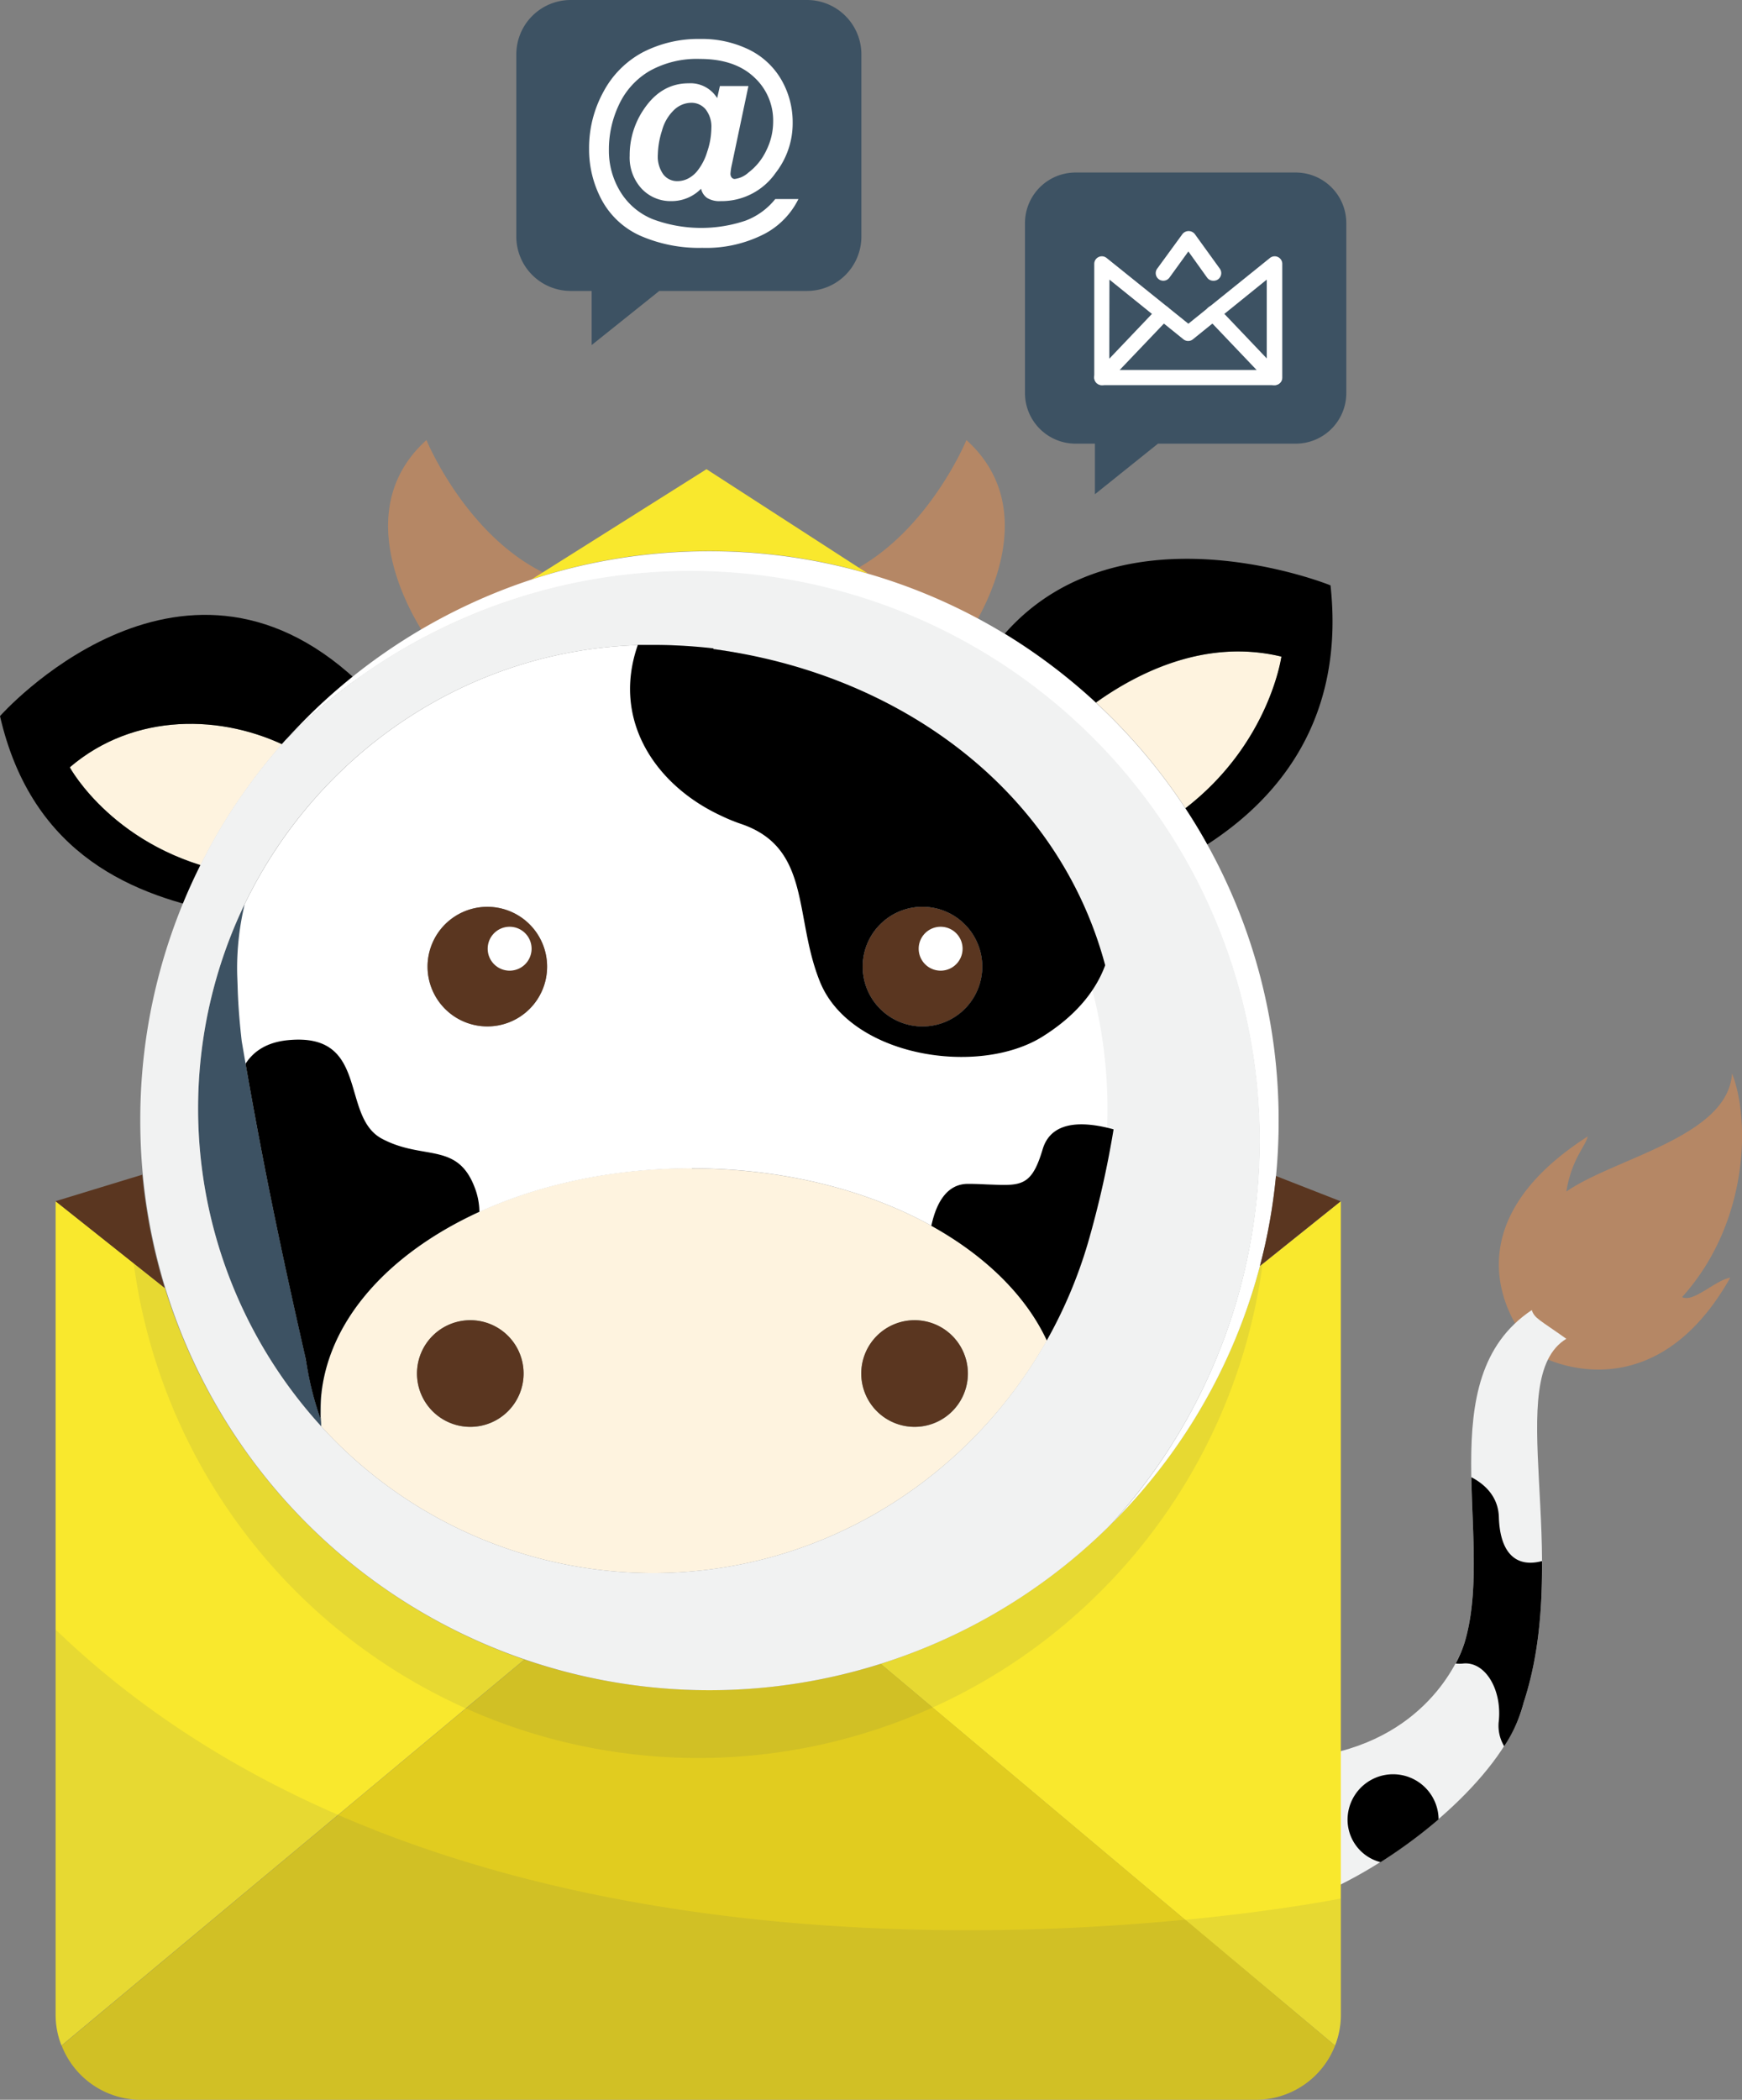 <svg xmlns="http://www.w3.org/2000/svg" viewBox="0 0 344.48 415.12"><rect x="0" y="0" width="344.48" height="415.12" fill="#808080" stroke="none"/><defs><style>.cls-1{fill:#b58765;}.cls-2{fill:#fef3df;}.cls-3,.cls-9{fill:#3d5263;}.cls-4{fill:#fff;}.cls-5{fill:#f1f2f2;}.cls-6{fill:#f9e82d;}.cls-7{fill:#5a3620;}.cls-8{fill:#edd514;fill-opacity:0.89;}.cls-9{opacity:0.1;isolation:isolate;}</style></defs><g id="Layer_2" data-name="Layer 2"><g id="Layer_1-2" data-name="Layer 1"><g id="cream"><path id="path48" class="cls-1" d="M309.74,235.57c1.08-6.51,3.76-8.86,4.24-10.9-26.87,17.22-16.41,36-10.82,41.8a23.25,23.25,0,0,0,2,1.87s21.6,11.54,37-15.75c-3,.52-7.3,5-9.52,3.84,13.3-14.78,13.44-35.21,9.87-44.21C341.71,224.77,319.33,228.91,309.74,235.57Z"/><path id="path52" class="cls-2" d="M253.43,129.81c-14.82-3.58-28.12,3-36.69,9.09a113.1,113.1,0,0,1,17.69,20.9C251.07,147,253.43,129.81,253.43,129.81Z"/><path id="path54" class="cls-2" d="M136.79,230.94c-40.56,0-73.42,21.51-73.42,48,0,.54,0,1.08.06,1.62s.06,1,.1,1.44A88.83,88.83,0,0,0,129.05,311c33.34,0,62.44-18.52,78-46-9.18-19.69-37.14-34-70.22-34ZM93,282.1a10.54,10.54,0,1,1,10.54-10.54A10.54,10.54,0,0,1,93,282.1Zm87.86,0a10.54,10.54,0,1,1,10.55-10.54A10.54,10.54,0,0,1,180.84,282.1Z"/><path id="path56" class="cls-1" d="M84.33,87c-17,15.33-.14,38.8,0,39a111.73,111.73,0,0,1,32.58-9.82C95,113,84.33,87,84.33,87Z"/><path id="path58" class="cls-1" d="M191.11,87s-10.17,24.8-31.12,28.92a112,112,0,0,1,31.9,8.91C195,119.93,205.94,100.39,191.11,87Z"/><path class="cls-2" d="M55.77,147.14a113.11,113.11,0,0,0-11,14.78c-1.43,2.28-2.77,4.62-4,7-.37.7-.73,1.39-1.08,2.1C21.16,165.26,13.8,151.7,13.8,151.7,26,141.28,42.66,141.07,55.77,147.14Z"/></g><g id="grey"><path id="path6" class="cls-3" d="M63.43,280.6c.07-19-.67-16.16-3.42-36.77,2.09-21-7.15-36.4-7.18-54.64,0-4.42-5.44-6.35-4.46-10.44A93.29,93.29,0,0,0,63.53,282c0-.48-.07-1-.1-1.44Z"/></g><g id="brown"><path id="path67" d="M13.8,151.7c12.64-10.85,30.24-10.63,43.58-3.79,3.29-6.51,8.61-7.66,13.11-13.45C35.25,101.74,0,141.57,0,141.57c6.38,27.82,26.89,35.63,44.28,38.94q.61-4,1.52-7.94C22.79,168.26,13.8,151.7,13.8,151.7Z"/><path class="cls-4" d="M221.26,212.28c0-46.5-36.19-78.06-80.19-83.95a.81.81,0,0,0,0-.15,106.19,106.19,0,0,0-12-.69c-35.4,0-66,20.9-80.68,51.26a54.48,54.48,0,0,0-1.5,12.75c0,1.36.08,2.61.11,3.91.12,3.69.42,7.11.8,10.43,4,23.38,7.45,39.8,12.61,62.53,0,.38.15.75.21,1.13a60.26,60.26,0,0,0,2.83,11.1c0-.54-.06-1.08-.06-1.62,0-26.53,32.86-48,73.42-48,33.08,0,61.05,14.32,70.22,34a92.42,92.42,0,0,0,8.12-19.2h0C217.61,237.36,221.26,221.5,221.26,212.28ZM96.38,202.92a11.82,11.82,0,1,1,11.81-11.81A11.81,11.81,0,0,1,96.38,202.92Zm86.05-23.63a11.82,11.82,0,1,1-11.82,11.82A11.82,11.82,0,0,1,182.43,179.29Z"/><path id="path65" class="cls-5" d="M302.91,259c-20.45,13.64-7.06,45.38-13.33,65.85,0,0-4.69,16.13-24.47,21.36v26.36c17-8.5,33.48-24,36.22-36.09,9.58-29.15-4.41-64,8.41-71.8C304.58,261,303.42,260.64,302.91,259Z"/><path id="path69" d="M198.7,125.27a113.27,113.27,0,0,1,18,13.63c8.57-6.13,21.87-12.67,36.69-9.09,0,0-2.36,17.17-19,30,1.53,2.32,3,4.71,4.33,7.15,14.18-9.16,27.25-24.85,24.39-51.23C263.15,115.72,221.8,99,198.7,125.27Z"/></g><path class="cls-6" d="M171.6,113.36c-.84-.25-1.69-.49-2.55-.7h0a110.49,110.49,0,0,0-14.73-2.86,113.87,113.87,0,0,0-29.91.24,110.56,110.56,0,0,0-16.16,3.53c-1.06.31-2.12.63-3.16,1l2.25-1.41,32.37-20.4,30.14,19.48Z"/><path class="cls-7" d="M182.43,202.92a11.82,11.82,0,1,1,11.81-11.81A11.82,11.82,0,0,1,182.43,202.92Z"/><path class="cls-7" d="M96.38,202.92a11.82,11.82,0,1,1,11.81-11.81A11.81,11.81,0,0,1,96.38,202.92Z"/><g id="yellow"><path id="path9" class="cls-6" d="M249.68,249.85l-.53.42a112.78,112.78,0,0,1-75,78.67l10.26,8.63,49.91,41.95L264,404.4a16.7,16.7,0,0,0,1.15-6.06V382.55h0V237.49l-15.43,12.36Z"/><path id="path11" class="cls-6" d="M32.6,254.63l-6.16-4.89L11,237.49V398.32a16.61,16.61,0,0,0,1.16,6.08l54.69-45.59,25.25-21.06,11.6-9.66A112.87,112.87,0,0,1,32.6,254.63Z"/><path id="path13" class="cls-8" d="M234.35,379.52l-49.91-41.95-10.26-8.63a113.08,113.08,0,0,1-70.45-.85l-11.6,9.66L66.88,358.81l-54.69,45.6a16.8,16.8,0,0,0,15.65,10.71H248.3A16.8,16.8,0,0,0,264,404.4l-29.6-24.88Z"/></g><g id="white"><path id="path21" class="cls-4" d="M61.88,140.7c-1.68,1.64-3.31,3.32-4.89,5.06l-.12.13c-.22.24-.45.48-.66.72l.15-.15A112.59,112.59,0,0,1,220.06,301a112.17,112.17,0,0,0,32.79-79.41h0A112.07,112.07,0,0,0,238.76,167c-1.36-2.44-2.8-4.83-4.33-7.15a113.16,113.16,0,0,0-35.73-34.53,112.09,112.09,0,0,0-44.39-15.47,113.87,113.87,0,0,0-29.91.24,111.73,111.73,0,0,0-32.58,9.82A113.1,113.1,0,0,0,61.88,140.7Z"/><path id="path23" class="cls-4" d="M100.78,191.9a4.34,4.34,0,1,0-4.34-4.34A4.34,4.34,0,0,0,100.78,191.9Z"/><path id="path25" class="cls-4" d="M186,191.9a4.34,4.34,0,1,0-4.33-4.34A4.34,4.34,0,0,0,186,191.9Z"/></g><g id="grey-2" data-name="grey"><path id="path16" class="cls-9" d="M234.35,379.52c-38.82,3.76-107.77,5.22-167.47-20.71C46.7,350.05,27.58,338.16,11,322.17v76.15a16.86,16.86,0,0,0,16.81,16.8H248.3a16.84,16.84,0,0,0,16.8-16.78v-23s-11.78,2.38-30.75,4.21Z"/><path id="path18" class="cls-9" d="M92.13,337.75a112.58,112.58,0,0,0,157.55-87.9l-.53.42A112.62,112.62,0,0,1,32.6,254.63l-6.16-4.89A112.71,112.71,0,0,0,92.13,337.75Z"/></g><g id="grey-3" data-name="grey"><g id="g28"><path id="path30" class="cls-5" d="M220.55,300.41a112.59,112.59,0,0,0-164.19-154,112.53,112.53,0,0,0-11.62,15.46c-1.43,2.28-2.78,4.62-4,7a112.23,112.23,0,0,0-13,52.63q0,5.41.5,10.69a112.54,112.54,0,0,0,190.69,69.92c.5-.49,1.7-1.75,1.7-1.75Zm-5.42-54.66A92.42,92.42,0,0,1,207,265c-15.52,27.51-44.62,46-78,46A88.83,88.83,0,0,1,63.53,282,93.29,93.29,0,0,1,48.37,178.75c14.65-30.36,45.28-51.26,80.69-51.26a88.4,88.4,0,0,1,11,.69C184.5,133.7,219,172.36,219,219.24A93.4,93.4,0,0,1,215.13,245.75Z"/></g><path id="path32" class="cls-5" d="M57,145.76l-.12.13Z"/></g><g id="darkbrown"><path id="path35" class="cls-7" d="M252.32,232.5a112.32,112.32,0,0,1-2.23,13.95c-.29,1.28-.61,2.56-.94,3.82l.53-.42,15.42-12.36v0l-12.78-5Z"/><path id="path37" class="cls-7" d="M11,237.49l15.41,12.25,6.16,4.89a111.85,111.85,0,0,1-4.44-22.39l-2.67.81L11,237.47"/><path id="path39" class="cls-7" d="M93,261a10.54,10.54,0,1,0,10.54,10.54A10.53,10.53,0,0,0,93,261Z"/><path id="path41" class="cls-7" d="M180.84,261a10.54,10.54,0,1,0,10.55,10.54A10.53,10.53,0,0,0,180.84,261Z"/></g><path d="M63.37,279c0,.55,0,1.08.06,1.63A60.36,60.36,0,0,1,60.6,269.5c-.06-.38-.16-.75-.21-1.13-4.83-21.26-8.14-37-11.83-58.07,1.5-2.35,4.07-4.24,8.38-4.66,16.26-1.59,10.26,15.06,18.6,19.49s15.13.39,18.53,10.18a13.67,13.67,0,0,1,.73,4.26C75.8,248.25,63.37,262.67,63.37,279Z"/><path d="M220.21,223.27a193.49,193.49,0,0,1-5.08,22.48A92.19,92.19,0,0,1,207,265c-4.17-8.93-12.2-16.76-22.83-22.66.94-4.39,3-8.33,7.31-8.29,1.34,0,2.55.06,3.63.11l2.53.09c4.81.12,6.62-.56,8.55-7.06C208,221.17,214.9,221.81,220.21,223.27Z"/><path d="M141.07,128.32s0-.09,0-.14a106.07,106.07,0,0,0-12-.68c-1,0-2,0-2.94,0-5.23,14.93,3.56,27.73,16.32,33.7A36.67,36.67,0,0,0,146,162.7l.46.16c14.05,4.72,10.48,18.38,15.69,31.24,6,14.83,31.29,18.78,44,10.84,7.4-4.63,10.84-9.85,12.4-14.11C209.29,156.19,177.92,133.24,141.07,128.32Zm41.36,74.6a11.82,11.82,0,1,1,11.81-11.81A11.82,11.82,0,0,1,182.43,202.92Z"/><path d="M304.93,308.62c.07,9.19-.63,18.82-3.61,27.9a28.33,28.33,0,0,1-3.87,8.7,7.83,7.83,0,0,1-1.06-5c.62-6.26-2.7-11.74-7-11.35a6.59,6.59,0,0,1-1.54,0,23.22,23.22,0,0,0,1.73-4c2.91-9.5,1.59-21.42,1.38-32.83,2.45,1.28,5.31,3.67,5.44,7.88C296.61,307,299.77,310,304.93,308.62Z"/><path d="M284.49,359.67A98.66,98.66,0,0,1,273,368.15a8.68,8.68,0,0,1-6.52-8.28,9,9,0,0,1,18-.2Z"/><path class="cls-3" d="M159.55,0H112.86A10.76,10.76,0,0,0,102.1,10.76v36a10.76,10.76,0,0,0,10.76,10.76H117v10.7l13.37-10.7h29.21a10.76,10.76,0,0,0,10.76-10.76v-36A10.76,10.76,0,0,0,159.55,0Z"/><path class="cls-4" d="M153.31,39.35h4.58a15.58,15.58,0,0,1-6.6,6.83A25.16,25.16,0,0,1,138.88,49a29,29,0,0,1-12.25-2.39A16.17,16.17,0,0,1,119,39.55a21.11,21.11,0,0,1-2.51-10.17,23.05,23.05,0,0,1,2.85-11.25,18.89,18.89,0,0,1,7.82-7.82A24,24,0,0,1,138.47,7.7a21.27,21.27,0,0,1,9.62,2.1,15,15,0,0,1,6.44,6,16.74,16.74,0,0,1,2.22,8.47,15.93,15.93,0,0,1-3.37,9.91,13,13,0,0,1-10.85,5.58,4.71,4.71,0,0,1-2.69-.62,3,3,0,0,1-1.2-1.83,8.14,8.14,0,0,1-5.84,2.45,7.85,7.85,0,0,1-5.92-2.46,9.07,9.07,0,0,1-2.36-6.54,16.06,16.06,0,0,1,2.84-9.22q3.44-5.07,8.81-5.07a6.2,6.2,0,0,1,5.65,2.93l.54-2.39H148l-3.25,15.41a12.43,12.43,0,0,0-.3,1.89,1.18,1.18,0,0,0,.25.8.76.76,0,0,0,.59.27A4.86,4.86,0,0,0,148,34.12a11.74,11.74,0,0,0,3.54-4.38,12.75,12.75,0,0,0,1.35-5.69,11.58,11.58,0,0,0-3.82-8.84q-3.83-3.56-10.68-3.56A19.14,19.14,0,0,0,128.51,14a15.08,15.08,0,0,0-6.1,6.68,20.58,20.58,0,0,0-2,9,15.48,15.48,0,0,0,2.28,8.25,13.37,13.37,0,0,0,6.43,5.42,27.47,27.47,0,0,0,18.29.28A13.69,13.69,0,0,0,153.31,39.35Zm-23.22-8.83a6.06,6.06,0,0,0,1.11,4,3.45,3.45,0,0,0,2.73,1.29,4.62,4.62,0,0,0,2.3-.6,5.72,5.72,0,0,0,1.61-1.35,11.17,11.17,0,0,0,2-3.83,15,15,0,0,0,.83-4.68,5.54,5.54,0,0,0-1.13-3.73,3.63,3.63,0,0,0-2.85-1.3,5,5,0,0,0-3.41,1.43,8.75,8.75,0,0,0-2.37,4.07A16.46,16.46,0,0,0,130.09,30.52Z"/><path class="cls-3" d="M256.23,34.11H212.69a10,10,0,0,0-10,10V77.71a10,10,0,0,0,10,10h3.83v10l12.47-10h27.24a10,10,0,0,0,10-10V44.14A10,10,0,0,0,256.23,34.11Z"/><path class="cls-4" d="M252,76.14H217.89a1.5,1.5,0,0,1-1.5-1.5V52.14A1.5,1.5,0,0,1,218.83,51L235,64l16.13-13a1.5,1.5,0,0,1,2.44,1.17v22.5A1.5,1.5,0,0,1,252,76.14Zm-32.64-3h31.14V55.28L235.9,67.08a1.5,1.5,0,0,1-1.88,0l-14.63-11.8Z"/><path class="cls-4" d="M217.89,76.14a1.5,1.5,0,0,1-1.09-2.53l12.12-12.73A1.5,1.5,0,1,1,231.09,63L219,75.68A1.54,1.54,0,0,1,217.89,76.14Z"/><path class="cls-4" d="M252,76.14a1.5,1.5,0,0,1-1.09-.46L238.83,63A1.5,1.5,0,0,1,241,60.88l12.12,12.73a1.49,1.49,0,0,1-.06,2.12A1.51,1.51,0,0,1,252,76.14Z"/><path class="cls-4" d="M239.91,55.5a1.5,1.5,0,0,1-1.21-.62L235,49.71l-3.74,5.17a1.5,1.5,0,1,1-2.43-1.76l5-6.85a1.56,1.56,0,0,1,2.44,0l4.95,6.85a1.51,1.51,0,0,1-.34,2.1A1.49,1.49,0,0,1,239.91,55.5Z"/></g></g></svg>